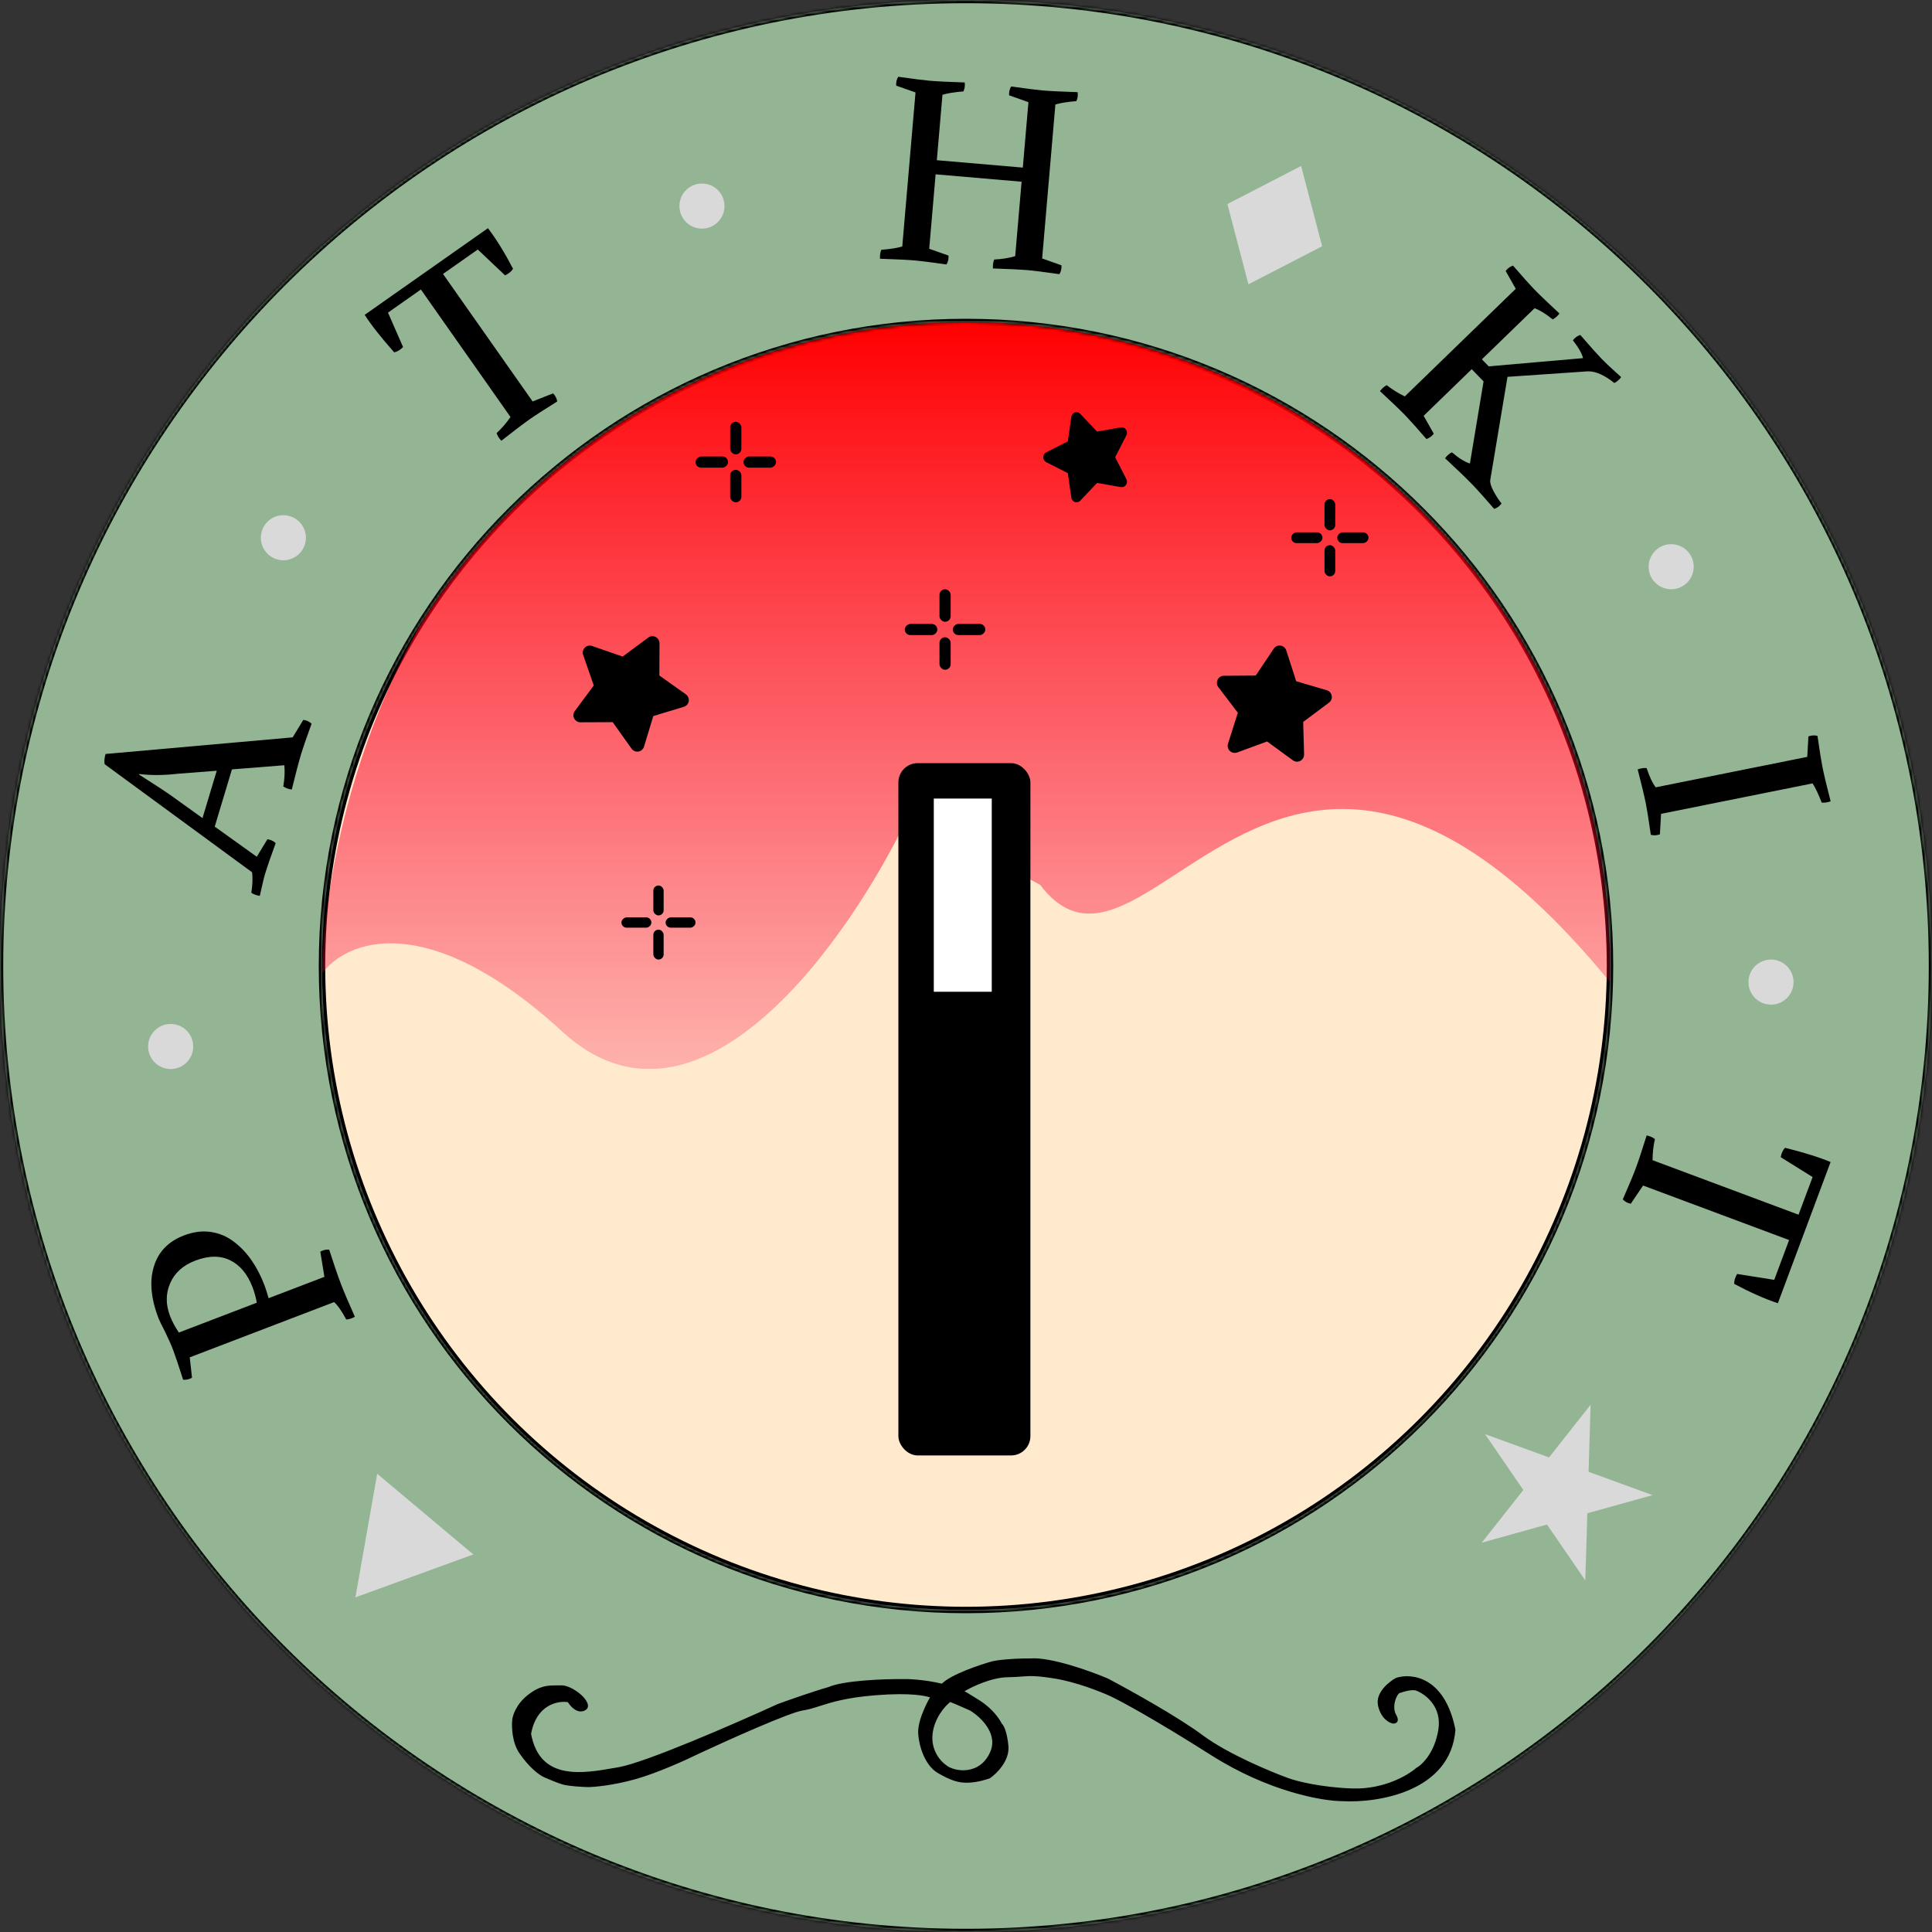 <svg width="600" height="600" viewBox="0 0 600 600" fill="none" xmlns="http://www.w3.org/2000/svg">
<rect x="0" y="0" width="600" height="600" fill="#333333" stroke="none"/>
<circle cx="300" cy="300" r="199.5" fill="#FFEACE" stroke="black"/>
<path fill-rule="evenodd" clip-rule="evenodd" d="M100.004 302.367C107.303 292.233 132.428 281.681 174.668 320.411C216.935 359.165 264.079 291.496 282.367 252.817L323.008 274.785C335.282 290.995 348.582 282.319 365.642 271.19C394.831 252.147 435.029 225.923 499.931 304.892C499.97 303.266 499.99 301.635 499.99 300C499.99 189.543 410.447 100 299.99 100C229.62 100 167.738 136.343 132.09 191.284C109.564 230.092 100.876 272.555 100 302.033C100.001 302.144 100.002 302.256 100.004 302.367Z" fill="url(#paint0_linear_313_1122)"/>
<mask id="path-3-inside-1_313_1122" fill="white">
<path fill-rule="evenodd" clip-rule="evenodd" d="M300 600C465.685 600 600 465.685 600 300C600 134.315 465.685 0 300 0C134.315 0 0 134.315 0 300C0 465.685 134.315 600 300 600ZM300 500C410.457 500 500 410.457 500 300C500 189.543 410.457 100 300 100C189.543 100 100 189.543 100 300C100 410.457 189.543 500 300 500Z"/>
</mask>
<path fill-rule="evenodd" clip-rule="evenodd" d="M300 600C465.685 600 600 465.685 600 300C600 134.315 465.685 0 300 0C134.315 0 0 134.315 0 300C0 465.685 134.315 600 300 600ZM300 500C410.457 500 500 410.457 500 300C500 189.543 410.457 100 300 100C189.543 100 100 189.543 100 300C100 410.457 189.543 500 300 500Z" fill="#93B594"/>
<path d="M599 300C599 465.133 465.133 599 300 599V601C466.238 601 601 466.238 601 300H599ZM300 1C465.133 1 599 134.867 599 300H601C601 133.762 466.238 -1 300 -1V1ZM1 300C1 134.867 134.867 1 300 1V-1C133.762 -1 -1 133.762 -1 300H1ZM300 599C134.867 599 1 465.133 1 300H-1C-1 466.238 133.762 601 300 601V599ZM499 300C499 409.905 409.905 499 300 499V501C411.009 501 501 411.009 501 300H499ZM300 101C409.905 101 499 190.095 499 300H501C501 188.991 411.009 99 300 99V101ZM101 300C101 190.095 190.095 101 300 101V99C188.991 99 99 188.991 99 300H101ZM300 499C190.095 499 101 409.905 101 300H99C99 411.009 188.991 501 300 501V499Z" fill="black" mask="url(#path-3-inside-1_313_1122)"/>
<path d="M82.097 399.046C82.46 399.993 82.9 401.366 83.417 403.167L100.751 396.534L99.472 388.714C100.362 388.203 101.281 387.994 102.23 388.087C103.697 392.665 104.926 396.25 105.917 398.84C106.756 401.031 108.186 404.396 110.207 408.933C109.318 409.445 108.428 409.728 107.535 409.784C106.138 407.178 104.878 405.376 103.754 404.379L58.924 421.534L59.631 427.859C58.742 428.37 57.822 428.579 56.873 428.486C55.407 423.908 54.368 420.822 53.758 419.228C53.129 417.584 52.296 415.704 51.258 413.589C50.17 411.492 49.493 410.096 49.226 409.398C46.862 403.222 46.383 397.866 47.789 393.331C49.175 388.746 52.284 385.529 57.116 383.68C60.054 382.555 62.858 382.196 65.526 382.603C68.194 383.009 70.586 384.036 72.701 385.682C74.796 387.279 76.619 389.208 78.17 391.47C79.721 393.731 81.03 396.257 82.097 399.046ZM52.788 408.635C53.456 410.378 54.376 412.11 55.548 413.832L79.756 404.568C79.445 402.86 79.004 401.258 78.432 399.764C76.888 395.729 74.597 392.951 71.559 391.43C68.453 389.877 64.807 389.902 60.623 391.503C56.838 392.952 54.247 395.285 52.852 398.503C51.456 401.721 51.435 405.098 52.788 408.635Z" fill="black"/>
<path d="M72.032 238.941L66.686 256.715L79.743 266.073L83.05 260.635C84.067 260.773 84.922 261.17 85.616 261.824C83.978 266.344 82.913 269.421 82.422 271.055C82.16 271.924 81.933 272.774 81.738 273.606C81.543 274.439 81.356 275.246 81.177 276.027C80.997 276.809 80.833 277.539 80.684 278.219C79.668 278.08 78.79 277.76 78.049 277.259C78.434 274.868 78.515 272.748 78.292 270.899L32.502 237.326C32.324 236.437 32.419 235.379 32.788 234.154L90.897 228.994L94.204 223.556C95.22 223.695 96.076 224.091 96.77 224.746C95.132 229.265 94.067 232.342 93.575 233.977C92.776 236.632 91.79 240.374 90.617 245.2C89.6 245.061 88.722 244.742 87.982 244.24C88.397 241.748 88.501 239.551 88.293 237.651L72.032 238.941ZM43.197 240.376L43.15 240.529C48.343 243.817 51.785 246.078 53.475 247.31L62.887 254.068L67.311 239.359L55.166 240.3C50.895 240.798 46.905 240.823 43.197 240.376Z" fill="black"/>
<path d="M158.542 129.505L130.707 89.91L120.497 97.088L125.178 107.781C124.254 108.692 123.335 109.24 122.423 109.425C118.328 104.806 115.273 100.924 113.256 97.778L151.542 70.862C154.127 74.261 156.724 78.465 159.334 83.476C158.851 84.272 158.024 84.951 156.854 85.513L148.377 77.488L137.578 85.079L165.414 124.674L171.766 122.164C172.48 122.901 172.908 123.742 173.049 124.685C168.969 127.227 166.1 129.081 164.442 130.247C162.479 131.627 159.567 133.837 155.706 136.877C154.962 136.097 154.469 135.303 154.227 134.495C155.775 133.08 157.213 131.417 158.542 129.505Z" fill="black"/>
<path d="M327.759 32.445L323.647 80.269L329.647 82.391C329.72 83.414 329.507 84.332 329.009 85.146C324.249 84.469 321.019 84.057 319.319 83.911C316.981 83.71 313.329 83.53 308.365 83.371C308.292 82.347 308.425 81.422 308.764 80.595C311.183 80.481 313.354 80.133 315.278 79.549L317.265 56.434L290.564 54.138L288.576 77.253L294.577 79.375C294.649 80.398 294.436 81.316 293.938 82.13C289.179 81.453 285.949 81.041 284.248 80.895C281.91 80.694 278.259 80.514 273.294 80.355C273.222 79.332 273.355 78.406 273.694 77.579C276.604 77.347 278.775 76.999 280.207 76.533L284.32 28.709L278.319 26.588C278.247 25.564 278.46 24.646 278.958 23.832C283.717 24.509 286.947 24.921 288.648 25.067C291.039 25.273 294.69 25.453 299.602 25.608C299.727 26.635 299.594 27.561 299.202 28.384C296.398 28.624 294.227 28.973 292.689 29.429L290.941 49.754L317.642 52.05L319.39 31.725L313.39 29.604C313.317 28.58 313.53 27.662 314.028 26.848C318.788 27.525 322.018 27.937 323.718 28.083C326.109 28.288 329.761 28.469 334.672 28.623C334.798 29.651 334.665 30.577 334.273 31.399C331.469 31.64 329.298 31.989 327.759 32.445Z" fill="black"/>
<path d="M493.143 115.318L468.168 117.03L462.813 149.083C462.688 149.873 463.029 151.029 463.835 152.55C464.679 154.109 465.508 155.385 466.323 156.378C465.707 157.199 464.944 157.753 464.034 158.041C460.884 154.409 458.714 151.981 457.526 150.756C455.298 148.459 452.38 145.643 448.773 142.306C449.427 141.449 450.134 140.837 450.894 140.471C453.016 142.277 454.884 143.437 456.498 143.952L460.735 118.444L457.058 114.654L442.128 129.136L445.268 134.672C444.652 135.492 443.89 136.046 442.98 136.334C439.829 132.703 437.66 130.275 436.472 129.05C434.838 127.365 432.199 124.836 428.554 121.461C429.246 120.566 429.954 119.955 430.675 119.626C432.502 121.05 434.37 122.21 436.28 123.106L470.735 89.687L467.594 84.151C468.21 83.331 468.973 82.777 469.883 82.489C473.033 86.12 475.203 88.548 476.391 89.773C478.062 91.496 480.701 94.025 484.309 97.362C483.693 98.182 482.986 98.794 482.187 99.197C480.251 97.583 478.383 96.423 476.583 95.716L460.217 111.591L462.333 113.773L491.622 111.221C491.304 109.821 490.257 107.976 488.481 105.686C489.097 104.865 489.86 104.311 490.77 104.023C493.92 107.654 496.127 110.121 497.389 111.422C498.652 112.724 500.678 114.622 503.469 117.116C502.853 117.936 502.146 118.548 501.348 118.951C498.293 116.49 495.558 115.279 493.143 115.318Z" fill="black"/>
<path d="M562.916 243.29L515.856 252.743L515.5 259.098C514.538 259.454 513.597 259.507 512.676 259.257C511.992 254.499 511.482 251.283 511.146 249.61C510.684 247.309 509.834 243.753 508.596 238.943C509.662 238.566 510.588 238.434 511.372 238.548C512.316 241.351 513.259 243.337 514.201 244.508L561.261 235.054L561.617 228.7C562.579 228.343 563.52 228.29 564.441 228.54C565.124 233.299 565.635 236.515 565.971 238.188C566.443 240.541 567.294 244.097 568.521 248.855C567.507 249.222 566.582 249.353 565.745 249.249C564.728 246.625 563.785 244.638 562.916 243.29Z" fill="black"/>
<path d="M513.212 360.307L558.556 377.235L562.92 365.544L553.014 359.369C553.262 358.095 553.71 357.124 554.358 356.455C560.347 357.951 565.062 359.426 568.504 360.882L552.135 404.726C548.082 403.384 543.563 401.383 538.578 398.725C538.526 397.795 538.824 396.768 539.472 395.643L551.001 397.471L555.618 385.105L510.274 368.177L506.453 373.838C505.448 373.633 504.62 373.182 503.97 372.484C505.899 368.08 507.217 364.929 507.926 363.03C508.766 360.782 509.918 357.313 511.385 352.623C512.44 352.846 513.296 353.222 513.952 353.752C513.474 355.794 513.228 357.979 513.212 360.307Z" fill="black"/>
<path d="M381.179 63.371L404.073 51.551L410.608 76.473L387.714 88.293L381.179 63.371Z" fill="#D9D9D9"/>
<circle cx="218" cy="64" r="7" fill="#D9D9D9"/>
<circle cx="88" cy="167" r="7" fill="#D9D9D9"/>
<circle cx="519" cy="176" r="7" fill="#D9D9D9"/>
<circle cx="53" cy="325" r="7" fill="#D9D9D9"/>
<circle cx="550" cy="305" r="7" fill="#D9D9D9"/>
<path fill-rule="evenodd" clip-rule="evenodd" d="M176.368 528.627C177.145 529.941 179.268 532.304 181.547 531.24C183.825 530.176 181.892 527.629 180.641 526.489C179.518 525.428 176.653 523.324 174.167 523.4C173.737 523.414 173.312 523.414 172.887 523.414C170.251 523.417 167.639 523.419 163.81 526.489C160.254 529.34 159.164 532.84 159.063 534.233C158.862 536.277 159.028 541.189 161.307 544.496C164.155 548.63 167.219 551.243 169.334 552.098C169.934 552.341 170.438 552.554 170.902 552.749C172.071 553.243 172.992 553.631 174.599 554.141C176.394 554.712 180.727 554.949 182.669 554.997C184.654 554.981 190.342 554.474 197.212 552.574C204.082 550.673 213.395 546.429 217.193 544.544C226.198 540.347 245.235 531.801 249.343 531.193C251.1 530.933 252.686 530.428 254.555 529.832C258.151 528.688 262.798 527.208 271.741 526.489C283.216 525.566 287.434 526.743 288.522 527.046C288.723 527.102 288.817 527.129 288.83 527.106C288.833 527.102 288.832 527.105 288.825 527.116C288.646 527.425 284.829 534.008 285.162 538.462C285.507 543.071 287.579 548.535 291.333 550.673C295.088 552.811 297.548 553.809 301 553.619C303.762 553.467 306.438 552.637 307.43 552.241C309.531 550.816 313.619 546.805 313.17 542.168C312.721 537.531 311.602 535.643 311.098 535.279C310.48 533.933 308.233 530.603 304.194 528.057C300.807 525.922 299.712 525.307 299.514 525.239C301.918 523.809 307.913 520.958 312.868 520.882C314.759 520.853 316.067 520.754 317.208 520.667C319.817 520.469 321.557 520.337 327.411 521.262C334.143 522.327 341.839 525.38 344.846 526.774C347.824 528.152 358.258 533.749 376.176 545.114C394.094 556.479 410.772 559.352 416.872 559.368C427.977 559.986 450.55 556.413 452 537.179C448.72 520.607 438.349 519.536 433.573 521.072C431.329 522.276 427.065 525.691 427.963 529.72C428.86 533.749 431.473 535.105 432.667 535.279C433.501 535.295 434.85 534.766 433.573 532.523C431.976 529.72 434.134 525.443 434.911 525.729C437.672 524.74 439.284 524.842 439.744 525.016C442.549 526.045 447.866 529.919 446.692 537.179C445.518 544.439 441.571 548.155 439.744 549.105C437.198 551.354 429.672 555.766 419.936 555.424C410.2 555.082 402.702 553.16 400.171 552.241C394.489 550.182 381.2 544.629 373.501 538.89C365.802 533.15 350.643 524.747 344.026 521.262C338.646 518.982 326.298 514.544 319.945 515.038C313.455 515.038 309.358 515.64 308.121 515.941C304.136 517.049 295.433 519.989 292.499 522.878C287.078 521.585 281.954 521.389 280.07 521.452C274.445 521.421 262.022 521.87 257.327 523.923C252.045 525.443 244.539 528.104 241.446 529.245C228.528 535.152 200.578 547.338 192.12 548.82C191.844 548.868 191.567 548.917 191.287 548.966C180.835 550.809 167.664 553.132 164.932 538.462C166.589 529.378 173.247 528.12 176.368 528.627ZM295.045 528.628C293.448 529.863 290.125 533.588 289.607 538.605C289.089 543.623 292.153 547.031 293.75 548.108C296.21 550.294 304.668 551.624 307.732 543.547C309.735 537.959 304.222 532.983 301.216 531.193C298.914 530.164 294.458 528.209 295.045 528.628Z" fill="black"/>
<path d="M117.143 457.696L146.997 482.746L110.376 496.075L117.143 457.696Z" fill="#D9D9D9"/>
<path d="M493.975 436.25L493.346 457.086L513.22 464.319L492.958 469.964L492.329 490.8L480.435 473.452L460.172 479.096L473.084 462.73L461.19 445.382L481.064 452.615L493.975 436.25Z" fill="#D9D9D9"/>
<rect x="279" y="237" width="41" height="215" rx="6" fill="black"/>
<rect x="290" y="248" width="18" height="60" fill="white"/>
<path d="M183.88 200.611C183.093 200.335 182.215 200.536 181.622 201.129C181.029 201.722 180.832 202.595 181.104 203.387L184.398 212.881L178.501 220.829C178.009 221.494 177.933 222.382 178.31 223.116C178.688 223.85 179.446 224.32 180.272 224.316L190.278 224.276L196.134 232.504C196.618 233.18 197.448 233.529 198.269 233.395C199.089 233.26 199.764 232.672 200.009 231.876L202.883 222.381L212.379 219.506C213.175 219.261 213.768 218.591 213.897 217.766C214.027 216.941 213.683 216.115 213.006 215.631L204.774 209.78L204.814 199.774C204.818 198.948 204.353 198.185 203.614 197.813C202.875 197.44 201.992 197.511 201.326 198.003L193.375 203.905L183.88 200.611Z" fill="black"/>
<path d="M399.464 201.996C399.211 201.201 398.521 200.621 397.691 200.504C396.861 200.388 396.045 200.756 395.576 201.45L389.976 209.794L380.08 209.867C379.253 209.875 378.498 210.349 378.138 211.092C377.779 211.835 377.861 212.723 378.361 213.38L384.414 221.347L381.368 230.976C381.119 231.769 381.34 232.642 381.941 233.217C382.542 233.791 383.417 233.976 384.201 233.693L393.514 230.274L401.524 236.128C402.199 236.616 403.091 236.686 403.828 236.293C404.565 235.899 405.017 235.128 404.997 234.297L404.715 224.2L412.73 218.21C413.392 217.717 413.722 216.887 413.575 216.072C413.428 215.258 412.839 214.595 412.046 214.359L402.547 211.561L399.464 201.996Z" fill="black"/>
<path d="M324.914 140.477C324.355 140.758 324 141.352 324 142.004C324 142.656 324.355 143.245 324.914 143.531L331.632 146.94L332.708 154.555C332.799 155.191 333.226 155.721 333.81 155.917C334.394 156.114 335.039 155.955 335.47 155.499L340.705 149.973L348.103 151.278C348.712 151.384 349.332 151.119 349.692 150.594C350.053 150.069 350.099 149.374 349.809 148.802L346.331 141.999L349.809 135.195C350.099 134.623 350.058 133.928 349.692 133.403C349.327 132.878 348.712 132.613 348.103 132.719L340.705 134.029L335.47 128.504C335.039 128.048 334.394 127.883 333.81 128.085C333.226 128.286 332.799 128.811 332.708 129.448L331.632 137.067L324.914 140.477Z" fill="black"/>
<rect x="411.331" y="155" width="3.338" height="9.695" rx="1.669" fill="black"/>
<rect x="415.305" y="168.669" width="3.338" height="9.695" rx="1.669" transform="rotate(-90 415.305 168.669)" fill="black"/>
<rect x="401" y="168.669" width="3.338" height="9.695" rx="1.669" transform="rotate(-90 401 168.669)" fill="black"/>
<rect x="411.331" y="169.305" width="3.338" height="9.695" rx="1.669" fill="black"/>
<rect x="226.762" y="131" width="3.477" height="10.099" rx="1.738" fill="black"/>
<rect x="230.901" y="145.238" width="3.477" height="10.099" rx="1.738" transform="rotate(-90 230.901 145.238)" fill="black"/>
<rect x="216" y="145.238" width="3.477" height="10.099" rx="1.738" transform="rotate(-90 216 145.238)" fill="black"/>
<rect x="226.762" y="145.901" width="3.477" height="10.099" rx="1.738" fill="black"/>
<rect x="202.901" y="275" width="3.199" height="9.291" rx="1.599" fill="black"/>
<rect x="206.709" y="288.099" width="3.199" height="9.291" rx="1.599" transform="rotate(-90 206.709 288.099)" fill="black"/>
<rect x="193" y="288.099" width="3.199" height="9.291" rx="1.599" transform="rotate(-90 193 288.099)" fill="black"/>
<rect x="202.901" y="288.708" width="3.199" height="9.291" rx="1.599" fill="black"/>
<rect x="291.762" y="183" width="3.477" height="10.099" rx="1.738" fill="black"/>
<rect x="295.901" y="197.238" width="3.477" height="10.099" rx="1.738" transform="rotate(-90 295.901 197.238)" fill="black"/>
<rect x="281" y="197.238" width="3.477" height="10.099" rx="1.738" transform="rotate(-90 281 197.238)" fill="black"/>
<rect x="291.762" y="197.901" width="3.477" height="10.099" rx="1.738" fill="black"/>
<defs>
<linearGradient id="paint0_linear_313_1122" x1="299.995" y1="100" x2="299.995" y2="332" gradientUnits="userSpaceOnUse">
<stop stop-color="#FF0000"/>
<stop offset="1" stop-color="#FA003D" stop-opacity="0.24"/>
<stop offset="1" stop-color="#FF0000" stop-opacity="0"/>
</linearGradient>
</defs>
</svg>
